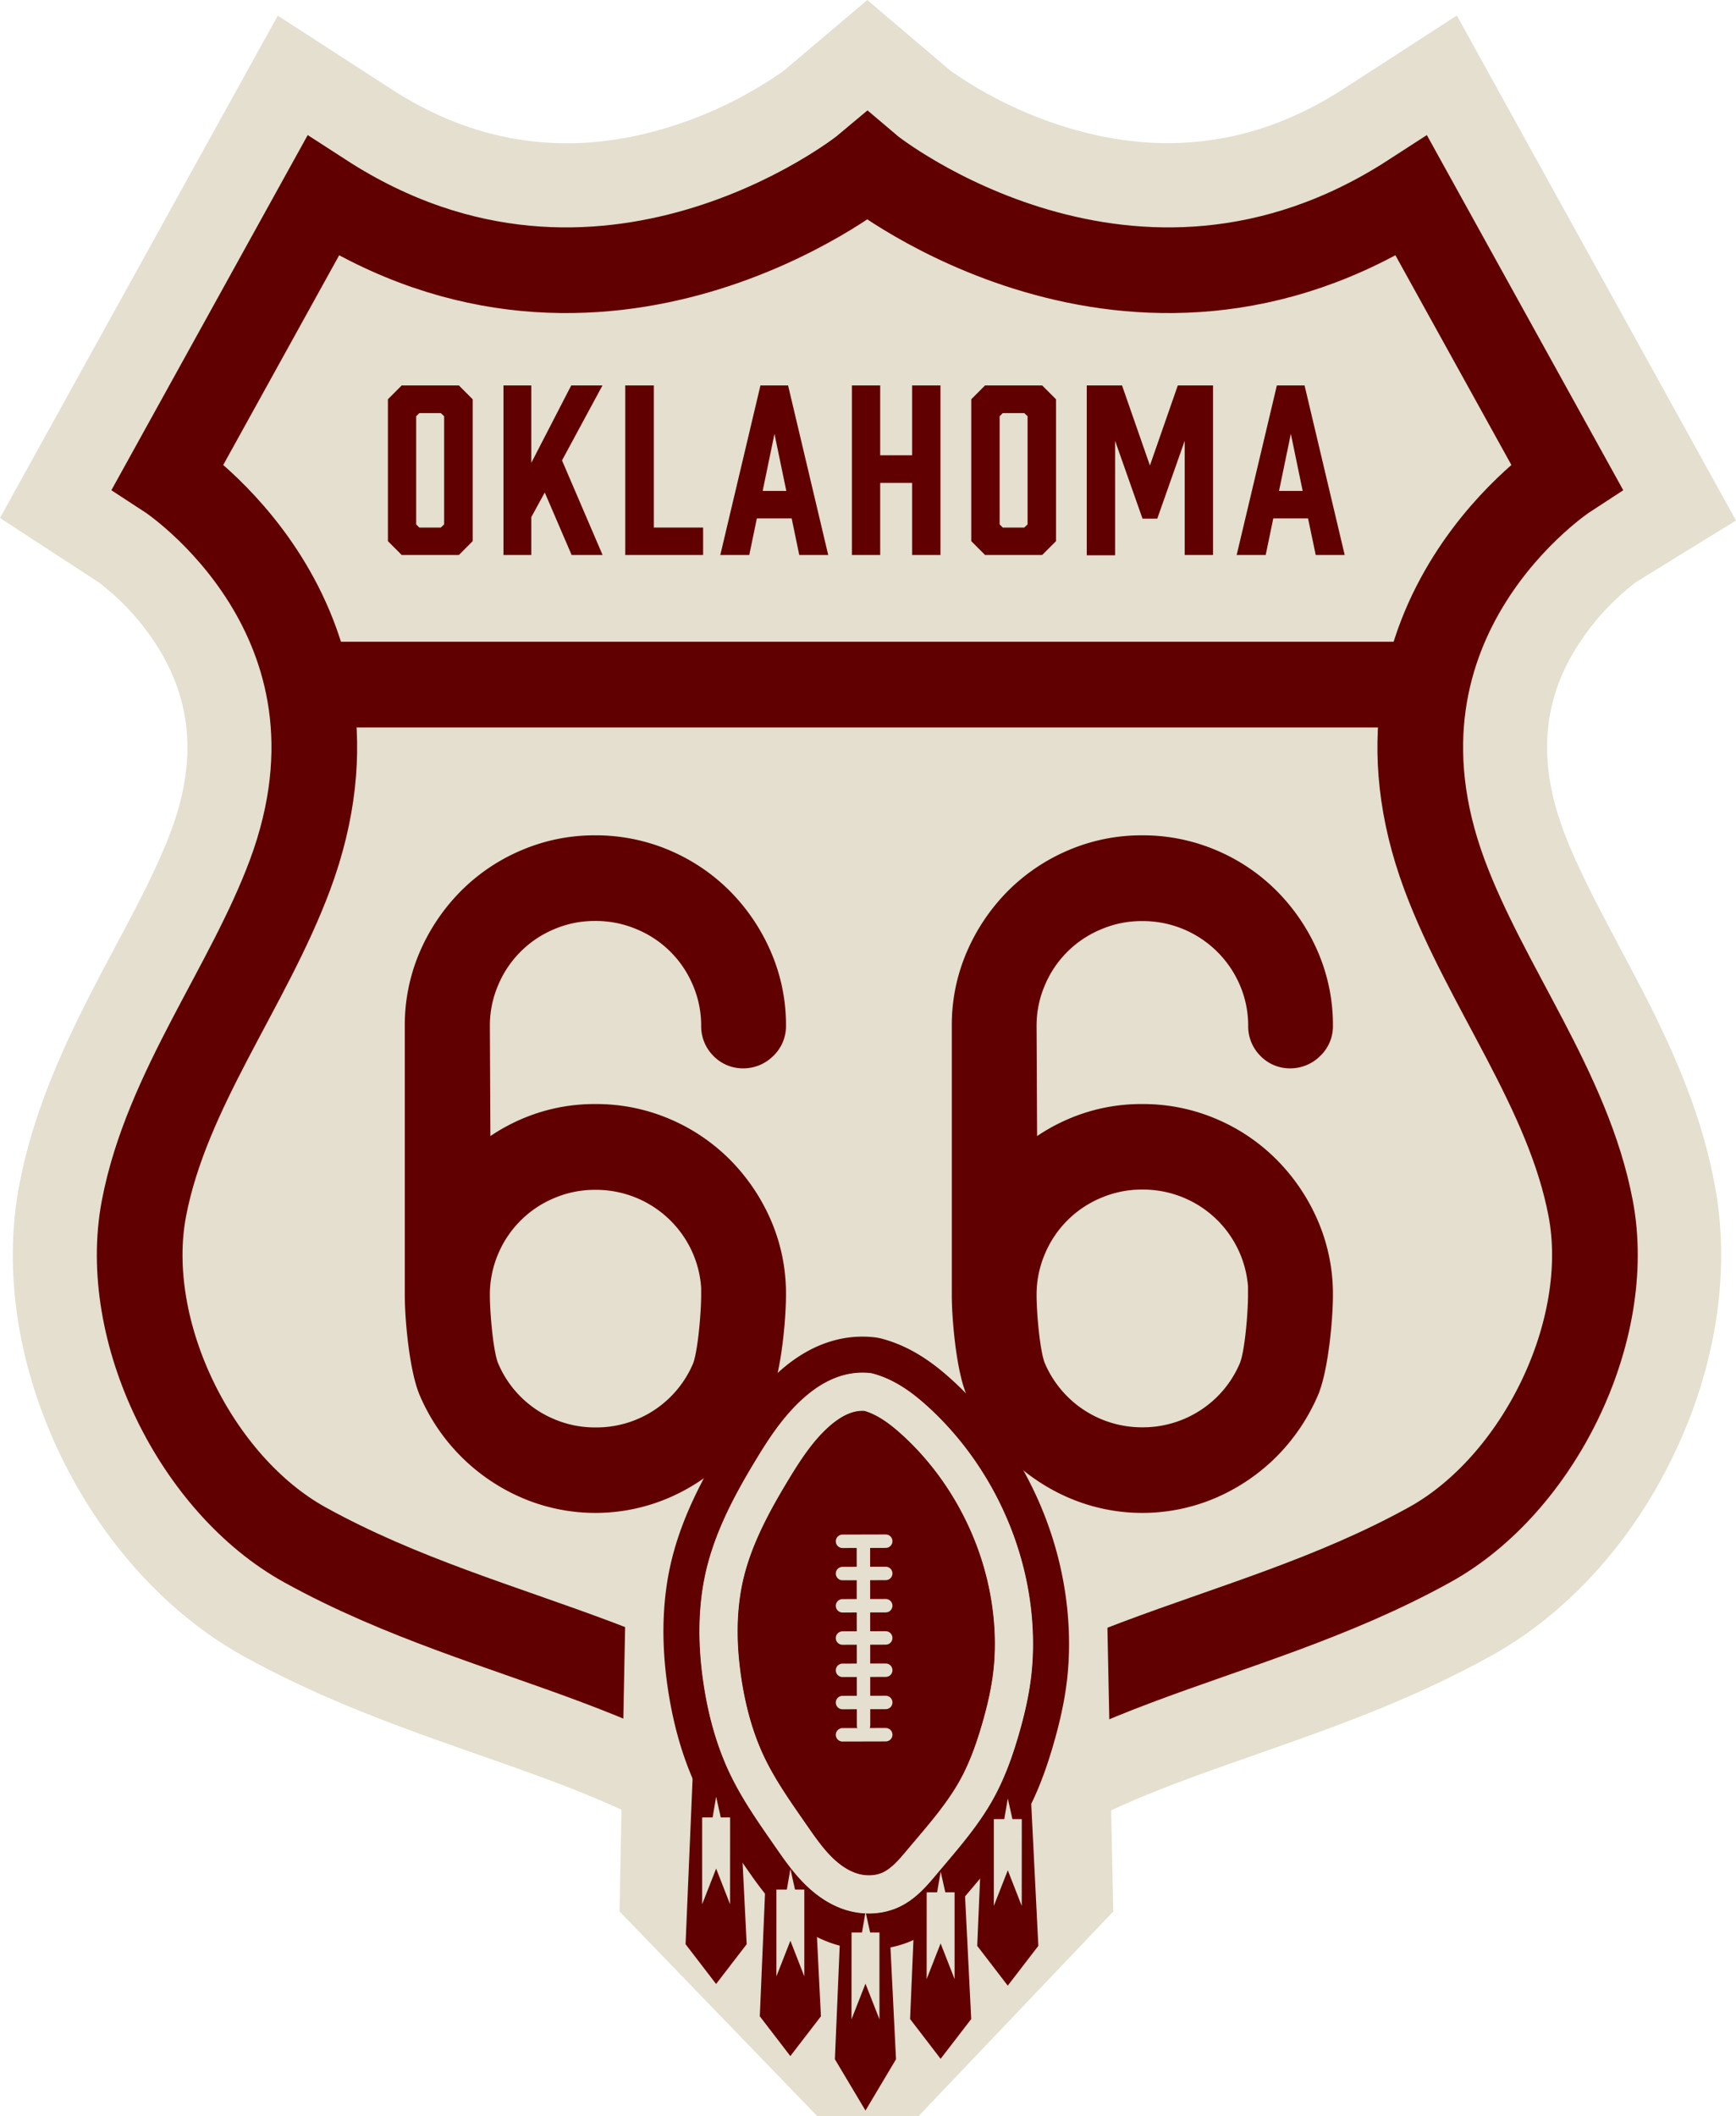 <svg xmlns="http://www.w3.org/2000/svg" id="Layer_1" width="322.98" height="393.694" data-name="Layer 1" version="1.1"><defs id="defs4"><style id="style2">.cls-4{fill:#e4dfcf}.cls-7{stroke:#610000;stroke-miterlimit:10}.cls-7,.cls-8{fill:#610000}.cls-7{stroke-width:6.74px}</style></defs><path id="path174" d="M301.3 176.16c-4-7.6-7.87-14.78-10.43-21.65-4.57-12.3-4-23.12 1.84-33.08a45.93 45.93 0 0 1 11.73-13.18l18.54-11.42-51.94-93.94-21.24 13.74c-15.18 9.82-31.66 12.42-49 7.74a77 77 0 0 1-24-11.24L161.36 0l-15.58 13.19A76.17 76.17 0 0 1 123.29 24c-17.84 5.21-34.78 2.74-50.37-7.35L51.68 2.91 0 96.36l18.4 12a45.83 45.83 0 0 1 10.9 11.93c6.46 10.28 7.29 21.48 2.54 34.25-2.56 6.87-6.38 14.05-10.43 21.65-6.84 12.86-14.6 27.44-17.8 44.15-3.06 16-.33 33.86 7.67 50.43 7.86 16.28 19.95 29.53 34 37.32 14.92 8.25 29.61 13.39 43.8 18.37 21.33 7.47 39.74 13.93 54.19 29.52l7 7.55h22.06l7-7.55c14.45-15.59 32.87-22.05 54.19-29.52 14.2-5 28.88-10.12 43.81-18.37 14.09-7.79 26.18-21 34-37.32 8-16.57 10.72-34.47 7.67-50.43-3.09-16.74-10.85-31.34-17.7-44.18" class="cls-4" style="fill:#e4dfcf"/><path id="path176" d="M160.63 339.9c-29.18-31.48-68.08-32.72-103.89-52.5-20.24-11.18-34.34-39.74-29.95-62.65 4.21-22 19.42-41.16 27.17-62 17.78-47.82-22.68-74.18-22.68-74.18l28.81-52.11c52.11 33.72 100.54-4.9 100.54-4.9l.73-.61.72.61s48.43 38.62 100.54 4.9l28.82 52.11s-40.47 26.36-22.69 74.18c7.76 20.86 23 40 27.18 62 4.38 22.91-9.72 51.47-30 62.65-35.81 19.78-74.72 21-103.9 52.5z" style="fill:#e4dfcf;stroke:#610000;stroke-width:15.94px;stroke-miterlimit:10"/><path id="line178" d="M57.29 127.36h208.13" style="fill:none;stroke:#610000;stroke-width:15.94px;stroke-miterlimit:10"/><path id="path180" d="M142.86 240.91c0 4.37-.86 13.53-2.57 17.43a32.79 32.79 0 0 1-17.09 17.17 31.29 31.29 0 0 1-24.86 0 32.85 32.85 0 0 1-17.1-17.14c-1.7-3.89-2.56-13-2.56-17.4v-50.11a31 31 0 0 1 2.56-12.54 33.28 33.28 0 0 1 6.92-10.2 31.86 31.86 0 0 1 10.18-6.85 31.09 31.09 0 0 1 12.35-2.5 31.54 31.54 0 0 1 12.51 2.5 32.09 32.09 0 0 1 10.18 6.85 33.25 33.25 0 0 1 6.91 10.2 30.88 30.88 0 0 1 2.57 12.54 4.28 4.28 0 0 1-1.38 3.2 4.51 4.51 0 0 1-3.22 1.32 4.26 4.26 0 0 1-3.14-1.32 4.4 4.4 0 0 1-1.3-3.2 22.38 22.38 0 0 0-1.8-8.88 22.72 22.72 0 0 0-12.27-12.22 22.82 22.82 0 0 0-9.06-1.8 22.45 22.45 0 0 0-8.91 1.8A22.72 22.72 0 0 0 89.56 182a22.37 22.37 0 0 0-1.79 8.88l.13 27.69a31.59 31.59 0 0 1 10.25-7.2 30.83 30.83 0 0 1 12.59-2.61 31.37 31.37 0 0 1 12.51 2.5 32 32 0 0 1 10.18 6.87 33.27 33.27 0 0 1 6.91 10.23 31 31 0 0 1 2.52 12.55zm-9 .07a22.68 22.68 0 0 0-1.8-9 23 23 0 0 0-21.33-14 22.62 22.62 0 0 0-8.91 1.79A22.78 22.78 0 0 0 89.56 232a22.67 22.67 0 0 0-1.79 9c0 3.12.59 11.1 1.79 13.9a22.78 22.78 0 0 0 12.27 12.23 22.62 22.62 0 0 0 8.91 1.79 22.89 22.89 0 0 0 21.33-14c1.15-2.84 1.75-10.82 1.75-13.92z" class="cls-7" style="fill:#610000;stroke:#610000;stroke-width:6.74px;stroke-miterlimit:10"/><path id="path182" d="M244.62 240.91c0 4.37-.86 13.53-2.56 17.43a33.42 33.42 0 0 1-6.92 10.23 33 33 0 0 1-10.18 6.94 31.29 31.29 0 0 1-24.86 0 32.78 32.78 0 0 1-17.09-17.14c-1.71-3.89-2.56-13-2.56-17.4v-50.11a30.88 30.88 0 0 1 2.56-12.54 33.25 33.25 0 0 1 6.91-10.2 32 32 0 0 1 10.18-6.85 31.13 31.13 0 0 1 12.36-2.5 31.46 31.46 0 0 1 12.5 2.5 31.86 31.86 0 0 1 10.18 6.85 33.28 33.28 0 0 1 6.92 10.2 31 31 0 0 1 2.56 12.54 4.28 4.28 0 0 1-1.38 3.2 4.5 4.5 0 0 1-3.21 1.32 4.25 4.25 0 0 1-3.14-1.32 4.4 4.4 0 0 1-1.3-3.2 22.38 22.38 0 0 0-1.8-8.88 23 23 0 0 0-21.33-14 22.45 22.45 0 0 0-8.91 1.8A22.72 22.72 0 0 0 191.28 182a22.38 22.38 0 0 0-1.8 8.88l.13 27.69a31.63 31.63 0 0 1 10.26-7.2 30.79 30.79 0 0 1 12.59-2.61 31.29 31.29 0 0 1 12.5 2.5 31.76 31.76 0 0 1 10.18 6.87 33.3 33.3 0 0 1 6.92 10.23 31.12 31.12 0 0 1 2.56 12.55zm-9 .07a22.92 22.92 0 0 0-6.73-16.35 23 23 0 0 0-16.4-6.7 22.62 22.62 0 0 0-8.91 1.79 22.78 22.78 0 0 0-12.3 12.28 22.68 22.68 0 0 0-1.8 9c0 3.12.6 11.1 1.8 13.9a23 23 0 0 0 21.18 14 23 23 0 0 0 16.4-6.7 22.76 22.76 0 0 0 4.93-7.32c1.2-2.8 1.77-10.78 1.77-13.88z" class="cls-7" style="fill:#610000;stroke:#610000;stroke-width:6.74px;stroke-miterlimit:10"/><path id="path184" d="M87.94 74.28v26.39l-2.57 2.58H74.74l-2.57-2.58V74.28l2.57-2.58h10.63zm-5.93 2.57h-4l-.58.58v20.13l.58.58h4l.62-.58V77.43z" class="cls-8" style="fill:#610000"/><path id="path186" d="m104.56 85.65 7.55 17.6h-5.76l-5-11.63-2.5 4.57v7.06h-5.18V71.7h5.18v14.4l7.43-14.4h5.81z" class="cls-8" style="fill:#610000"/><path id="path188" d="M130.81 103.25h-14.48V71.7h5.31v26.44h9.17z" class="cls-8" style="fill:#610000"/><path id="path190" d="M147.29 96.44h-6.48l-1.41 6.81h-5.39l7.47-31.55h5.14l7.47 31.55h-5.39zm-1-5.11-2.2-10.62-2.2 10.62z" class="cls-8" style="fill:#610000"/><path id="path192" d="M163.76 71.7v13h5.94v-13h5.27v31.55h-5.27V89.84h-5.94v13.41h-5.27V71.7z" class="cls-8" style="fill:#610000"/><path id="path194" d="M196.47 74.28v26.39l-2.58 2.58h-10.62l-2.57-2.58V74.28l2.57-2.58h10.62zm-5.91 2.57h-4l-.58.58v20.13l.58.58h4l.62-.58V77.43z" class="cls-8" style="fill:#610000"/><path id="path196" d="M215.31 96.48h-2.75L207.46 82v21.3h-5.27V71.7h6.56l5.19 14.9 5.19-14.9h6.55v31.55h-5.27V82z" class="cls-8" style="fill:#610000"/><path id="path198" d="M243.36 96.44h-6.47l-1.41 6.81h-5.4l7.48-31.55h5.15l7.47 31.55h-5.39zm-1-5.11-2.2-10.62-2.2 10.62z" class="cls-8" style="fill:#610000"/><path id="polyline200" d="m117.492 284.668-1.387 70.595 45.43 47.027 44.743-47.005-1.362-66.115" style="fill:#e4dfcf;stroke:#e4dfcf;stroke-width:1.67px;stroke-miterlimit:10"/><path id="polygon208" d="m138.917 361.688-1.34-26.78-8.68-4.99-1.35 31.77 5.68 7.4z" class="cls-8" style="fill:#610000"/><path id="path28014" d="M161.498 258.963a9.815 9.815 0 0 0-2.442.046c-2.755.4-5.22 1.956-7.29 3.819-3.346 3.012-5.835 6.843-8.164 10.696-3.867 6.393-7.454 13.102-8.985 20.416a42.344 42.344 0 0 0-.6 3.692c-.613 5.167-.347 10.413.46 15.553.82 5.217 2.208 10.37 4.47 15.143 2.198 4.638 5.185 8.849 8.11 13.065 1.49 2.147 2.977 4.312 4.785 6.198 1.808 1.886 3.97 3.498 6.457 4.3 2.456.79 5.22.735 7.546-.38 2.379-1.14 4.122-3.25 5.818-5.27 3.602-4.29 7.376-8.502 10.08-13.409 1.949-3.539 3.304-7.375 4.424-11.258.972-3.367 1.774-6.793 2.173-10.275.267-2.337.35-4.694.28-7.046-.191-6.428-1.544-12.814-3.904-18.798a58.17 58.17 0 0 0-4.183-8.499c-2.813-4.706-6.296-9.016-10.356-12.701-2.208-2.005-4.632-3.85-7.428-4.888a15.055 15.055 0 0 0-1.251-.404" style="fill:#610000;stroke:#610000;stroke-width:20.5;stroke-linecap:round;stroke-linejoin:round;stroke-opacity:1;stroke-miterlimit:4;stroke-dasharray:none;fill-opacity:1"/><path id="polygon210" d="M132.577 338.108h-1.94v16.15l2.6-6.64 2.59 6.64.01-16.15h-1.74l-.86-3.85z" class="cls-4" style="fill:#e4dfcf"/><path id="polygon212" d="m152.73 375.1-1.34-26.77-8.68-5-1.35 31.77 5.68 7.4z" class="cls-8" style="fill:#610000"/><path id="polygon214" d="M146.39 351.52h-1.94v16.15l2.6-6.63 2.59 6.63v-16.15h-1.73l-.86-3.84z" class="cls-4" style="fill:#e4dfcf"/><path id="polygon216" d="m166.7 383.09-1.33-26.77-8.69-5-1.35 31.77 5.69 9.54z" class="cls-8" style="fill:#610000"/><path id="polygon218" d="M160.37 359.51h-1.94l-.01 16.15 2.6-6.63 2.6 6.63v-16.15h-1.73l-.86-3.84z" class="cls-4" style="fill:#e4dfcf"/><path id="polygon220" d="m180.69 375.61-1.34-26.78-8.68-4.99-1.35 31.77 5.68 7.4z" class="cls-8" style="fill:#610000"/><path id="polygon222" d="M174.35 352.03h-1.94l-.01 16.15 2.6-6.64 2.6 6.64v-16.15h-1.73l-.86-3.85z" class="cls-4" style="fill:#e4dfcf"/><path id="polygon224" d="m193.18 361.997-1.34-26.77-8.68-5-1.35 31.77 5.68 7.4z" class="cls-8" style="fill:#610000"/><path id="polygon226" d="M186.84 338.417h-1.94v16.15l2.6-6.63 2.59 6.63.01-16.15h-1.74l-.86-3.84z" class="cls-4" style="fill:#e4dfcf"/><path id="path908" d="M161.498 258.963a9.815 9.815 0 0 0-2.442.046c-2.755.4-5.22 1.956-7.29 3.819-3.346 3.012-5.835 6.843-8.164 10.696-3.867 6.393-7.454 13.102-8.985 20.416a42.344 42.344 0 0 0-.6 3.692c-.613 5.167-.347 10.413.46 15.553.82 5.217 2.208 10.37 4.47 15.143 2.198 4.638 5.185 8.849 8.11 13.065 1.49 2.147 2.977 4.312 4.785 6.198 1.808 1.886 3.97 3.498 6.457 4.3 2.456.79 5.22.735 7.546-.38 2.379-1.14 4.122-3.25 5.818-5.27 3.602-4.29 7.376-8.502 10.08-13.409 1.949-3.539 3.304-7.375 4.424-11.258.972-3.367 1.774-6.793 2.173-10.275.267-2.337.35-4.694.28-7.046-.191-6.428-1.544-12.814-3.904-18.798a58.17 58.17 0 0 0-4.183-8.499c-2.813-4.706-6.296-9.016-10.356-12.701-2.208-2.005-4.632-3.85-7.428-4.888a15.055 15.055 0 0 0-1.251-.404" style="fill:none;stroke:#e4dfcf;stroke-width:7;stroke-linecap:round;stroke-linejoin:round;stroke-opacity:1;stroke-miterlimit:4;stroke-dasharray:none"/><path id="path3420" d="m160.636 287.695.024 33.308" style="fill:none;stroke:#e4dfcf;stroke-width:2.5;stroke-linecap:round;stroke-linejoin:miter;stroke-miterlimit:4;stroke-dasharray:none;stroke-opacity:1"/><path id="path3601" d="m156.744 286.734 8.045-.02" style="fill:none;stroke:#e4dfcf;stroke-width:2.5;stroke-linecap:round;stroke-linejoin:miter;stroke-miterlimit:4;stroke-dasharray:none;stroke-opacity:1"/><path id="path3893" d="m156.744 292.734 8.045-.02" style="fill:none;stroke:#e4dfcf;stroke-width:2.5;stroke-linecap:round;stroke-linejoin:miter;stroke-miterlimit:4;stroke-dasharray:none;stroke-opacity:1"/><path id="path3897" d="m156.744 298.734 8.045-.02" style="fill:none;stroke:#e4dfcf;stroke-width:2.5;stroke-linecap:round;stroke-linejoin:miter;stroke-miterlimit:4;stroke-dasharray:none;stroke-opacity:1"/><path id="path3901" d="m156.744 304.734 8.045-.02" style="fill:none;stroke:#e4dfcf;stroke-width:2.5;stroke-linecap:round;stroke-linejoin:miter;stroke-miterlimit:4;stroke-dasharray:none;stroke-opacity:1"/><path id="path3905" d="m156.744 310.734 8.045-.02" style="fill:none;stroke:#e4dfcf;stroke-width:2.5;stroke-linecap:round;stroke-linejoin:miter;stroke-miterlimit:4;stroke-dasharray:none;stroke-opacity:1"/><path id="path3909" d="m156.744 316.734 8.045-.02" style="fill:none;stroke:#e4dfcf;stroke-width:2.5;stroke-linecap:round;stroke-linejoin:miter;stroke-miterlimit:4;stroke-dasharray:none;stroke-opacity:1"/><path id="path3913" d="m156.744 322.734 8.045-.02" style="fill:none;stroke:#e4dfcf;stroke-width:2.5;stroke-linecap:round;stroke-linejoin:miter;stroke-miterlimit:4;stroke-dasharray:none;stroke-opacity:1"/><path id="path23597" d="M161.498 258.963a9.815 9.815 0 0 0-2.442.046c-2.755.4-5.22 1.956-7.29 3.819-3.346 3.012-5.835 6.843-8.164 10.696-3.867 6.393-7.454 13.102-8.985 20.416a42.344 42.344 0 0 0-.6 3.692c-.613 5.167-.347 10.413.46 15.553.82 5.217 2.208 10.37 4.47 15.143 2.198 4.638 5.185 8.849 8.11 13.065 1.49 2.147 2.977 4.312 4.785 6.198 1.808 1.886 3.97 3.498 6.457 4.3 2.456.79 5.22.735 7.546-.38 2.379-1.14 4.122-3.25 5.818-5.27 3.602-4.29 7.376-8.502 10.08-13.409 1.949-3.539 3.304-7.375 4.424-11.258.972-3.367 1.774-6.793 2.173-10.275.267-2.337.35-4.694.28-7.046-.191-6.428-1.544-12.814-3.904-18.798a58.17 58.17 0 0 0-4.183-8.499c-2.813-4.706-6.296-9.016-10.356-12.701-2.208-2.005-4.632-3.85-7.428-4.888a15.055 15.055 0 0 0-1.251-.404" style="fill:none;stroke:#e4dfcf;stroke-width:7.1;stroke-linecap:round;stroke-linejoin:round;stroke-opacity:1;stroke-miterlimit:4;stroke-dasharray:none"/></svg>